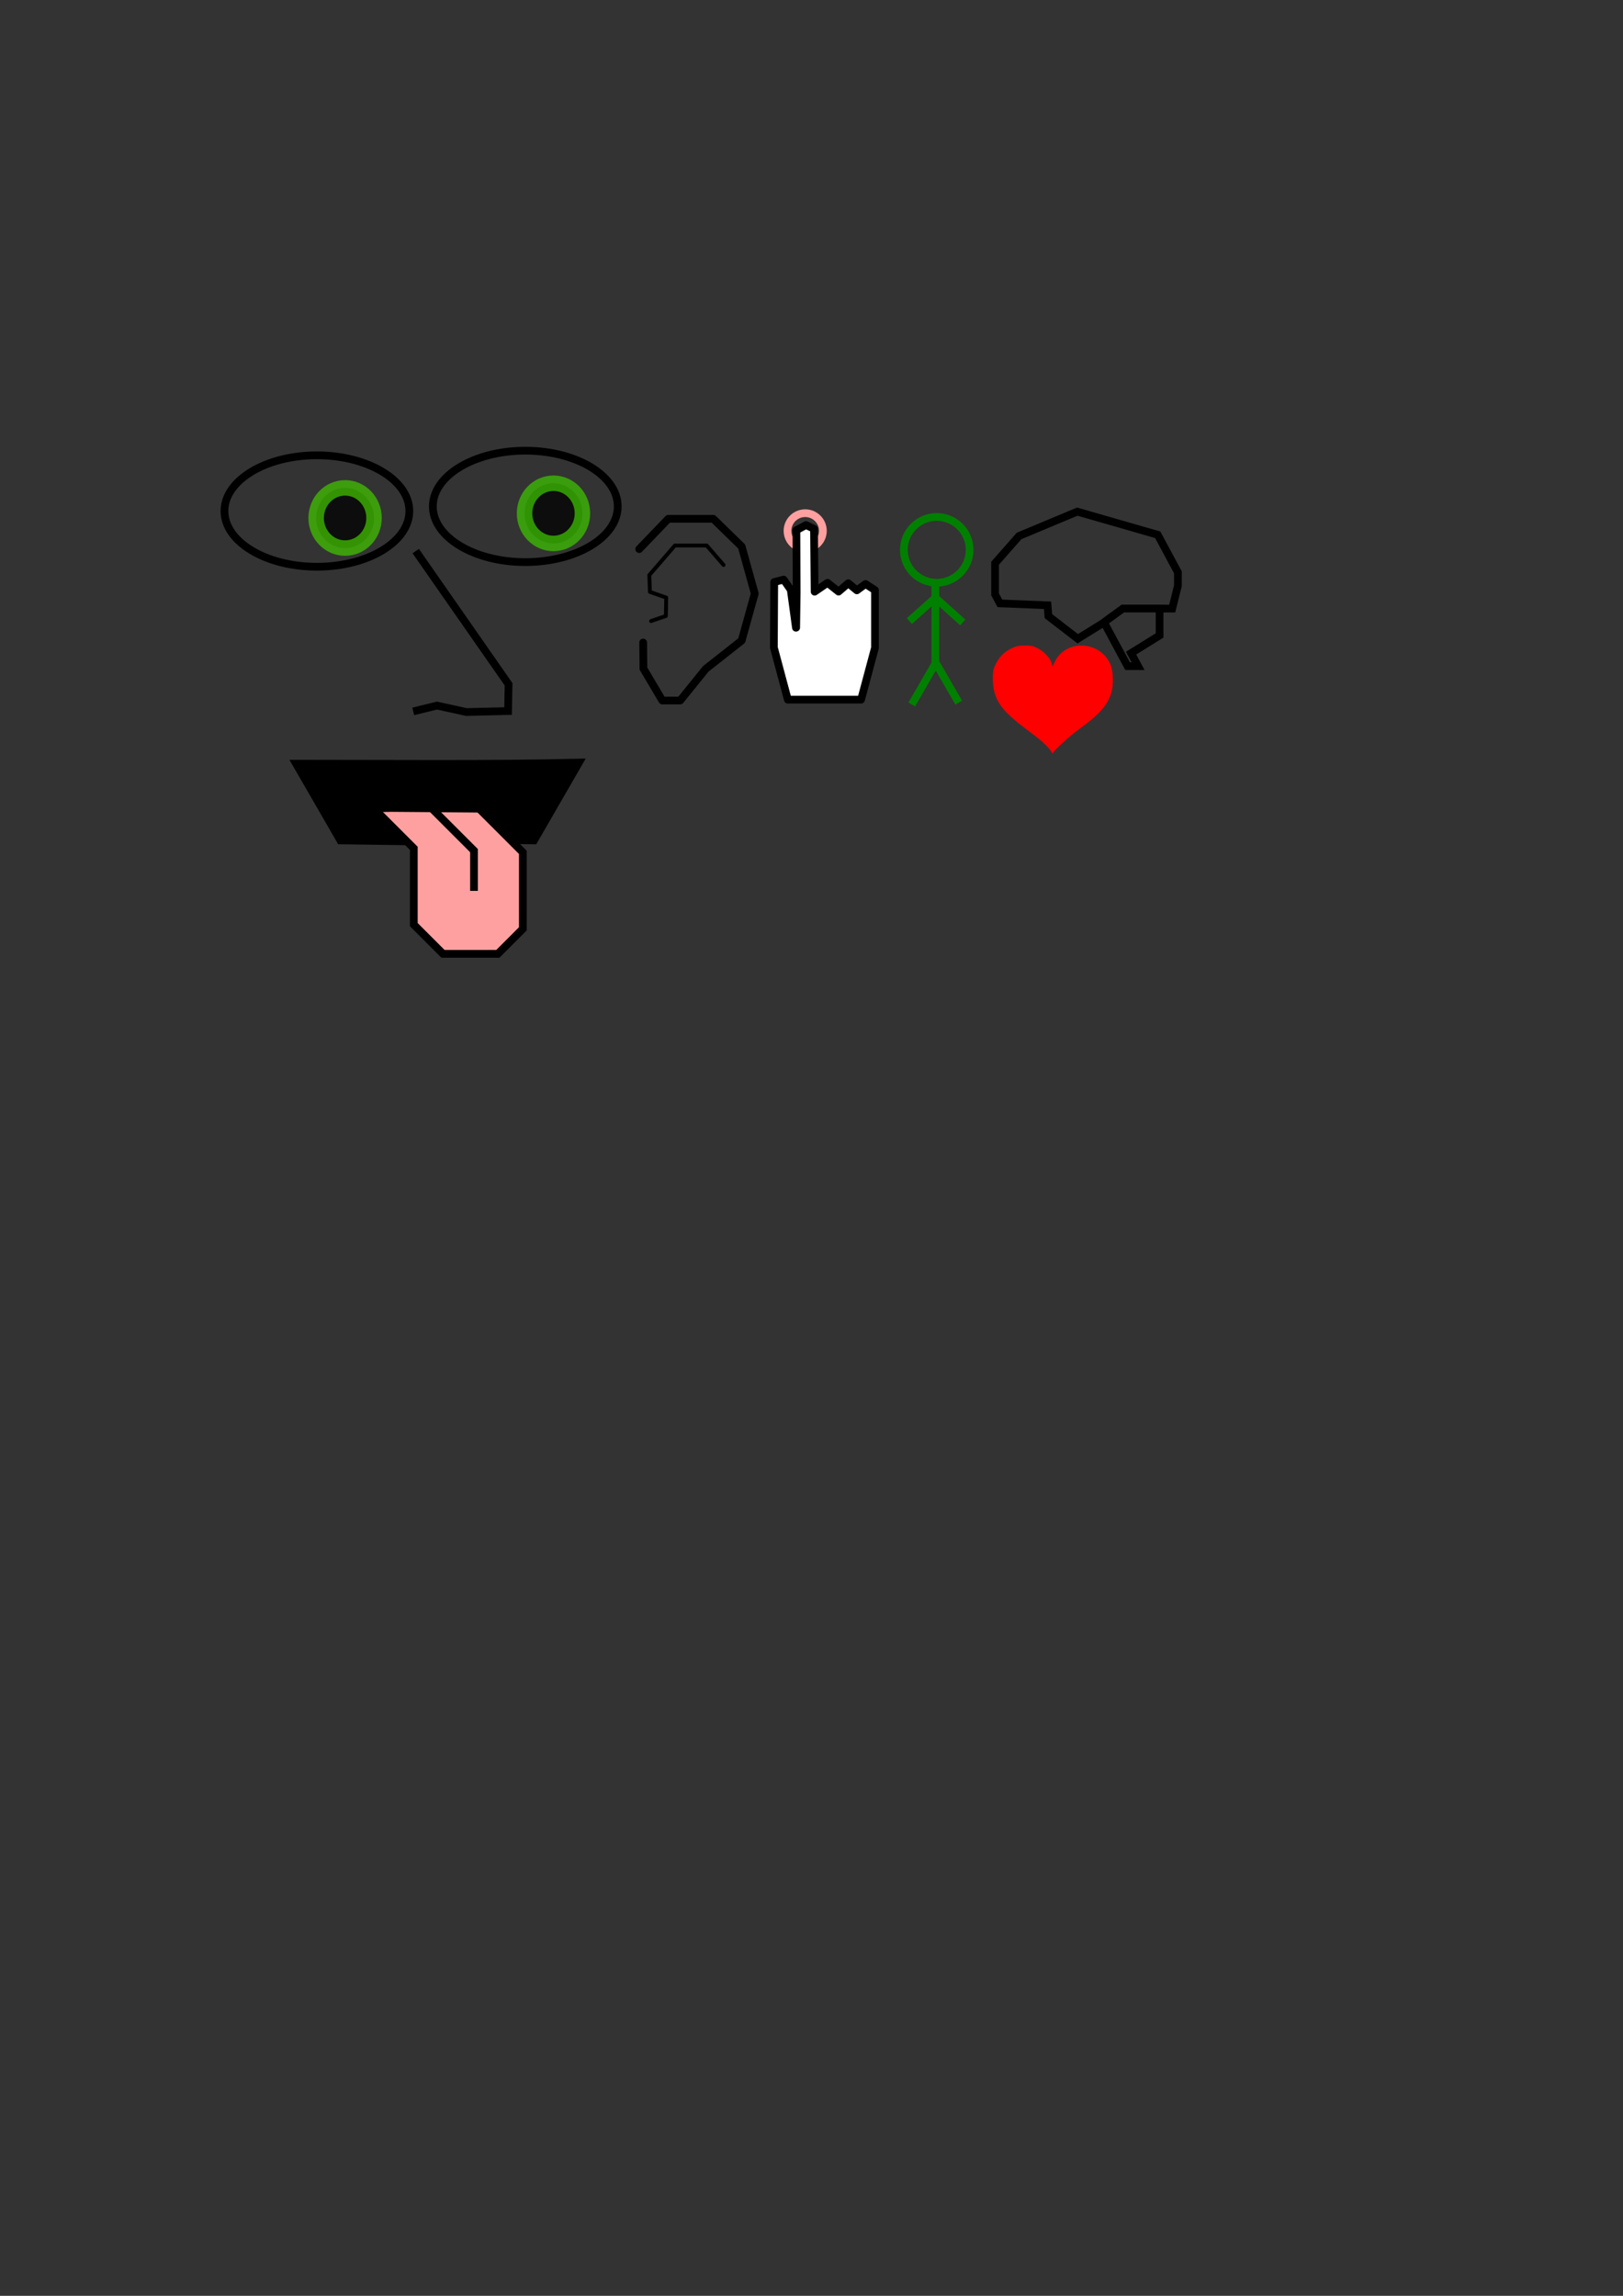<?xml version="1.0" encoding="UTF-8" standalone="no"?>
<!-- Created with Inkscape (http://www.inkscape.org/) -->

<svg
   xmlns:dc="http://purl.org/dc/elements/1.1/"
   xmlns:cc="http://creativecommons.org/ns#"
   xmlns:rdf="http://www.w3.org/1999/02/22-rdf-syntax-ns#"
   xmlns:svg="http://www.w3.org/2000/svg"
   xmlns="http://www.w3.org/2000/svg"
   xmlns:sodipodi="http://sodipodi.sourceforge.net/DTD/sodipodi-0.dtd"
   xmlns:inkscape="http://www.inkscape.org/namespaces/inkscape"
   width="210mm"
   height="297mm"
   viewBox="0 0 744.094 1052.362"
   id="svg2"
   version="1.1"
   inkscape:version="0.91 r13725"
   sodipodi:docname="senses.svg">
  <rect x="0" y="0" width="744.094" height="1052.362" fill="#333333" stroke="none"/>
  <defs
     id="defs4">
    <marker
       inkscape:isstock="true"
       style="overflow:visible"
       id="marker9420"
       refX="0.0"
       refY="0.0"
       orient="auto"
       inkscape:stockid="Arrow1Lstart">
      <path
         transform="scale(0.8) translate(12.5,0)"
         style="fill-rule:evenodd;stroke:#000000;stroke-width:1pt;stroke-opacity:1;fill:#000000;fill-opacity:1"
         d="M 0.0,0.0 L 5.0,-5.0 L -12.5,0.0 L 5.0,5.0 L 0.0,0.0 z "
         id="path9422" />
    </marker>
    <marker
       inkscape:stockid="Arrow1Lstart"
       orient="auto"
       refY="0.0"
       refX="0.0"
       id="marker9036"
       style="overflow:visible"
       inkscape:isstock="true">
      <path
         id="path9038"
         d="M 0.0,0.0 L 5.0,-5.0 L -12.5,0.0 L 5.0,5.0 L 0.0,0.0 z "
         style="fill-rule:evenodd;stroke:#000000;stroke-width:1pt;stroke-opacity:1;fill:#000000;fill-opacity:1"
         transform="scale(0.8) translate(12.5,0)" />
    </marker>
    <marker
       inkscape:stockid="Arrow1Lstart"
       orient="auto"
       refY="0.0"
       refX="0.0"
       id="marker8924"
       style="overflow:visible"
       inkscape:isstock="true">
      <path
         id="path8926"
         d="M 0.0,0.0 L 5.0,-5.0 L -12.5,0.0 L 5.0,5.0 L 0.0,0.0 z "
         style="fill-rule:evenodd;stroke:#000000;stroke-width:1pt;stroke-opacity:1;fill:#000000;fill-opacity:1"
         transform="scale(0.8) translate(12.5,0)" />
    </marker>
    <marker
       inkscape:stockid="Arrow1Lstart"
       orient="auto"
       refY="0.0"
       refX="0.0"
       id="marker8818"
       style="overflow:visible"
       inkscape:isstock="true">
      <path
         id="path8820"
         d="M 0.0,0.0 L 5.0,-5.0 L -12.5,0.0 L 5.0,5.0 L 0.0,0.0 z "
         style="fill-rule:evenodd;stroke:#000000;stroke-width:1pt;stroke-opacity:1;fill:#000000;fill-opacity:1"
         transform="scale(0.8) translate(12.5,0)" />
    </marker>
    <marker
       inkscape:stockid="Arrow1Lstart"
       orient="auto"
       refY="0.0"
       refX="0.0"
       id="marker8718"
       style="overflow:visible"
       inkscape:isstock="true">
      <path
         id="path8720"
         d="M 0.0,0.0 L 5.0,-5.0 L -12.5,0.0 L 5.0,5.0 L 0.0,0.0 z "
         style="fill-rule:evenodd;stroke:#000000;stroke-width:1pt;stroke-opacity:1;fill:#000000;fill-opacity:1"
         transform="scale(0.8) translate(12.5,0)" />
    </marker>
    <marker
       inkscape:stockid="Arrow1Lstart"
       orient="auto"
       refY="0.0"
       refX="0.0"
       id="marker8624"
       style="overflow:visible"
       inkscape:isstock="true">
      <path
         id="path8626"
         d="M 0.0,0.0 L 5.0,-5.0 L -12.5,0.0 L 5.0,5.0 L 0.0,0.0 z "
         style="fill-rule:evenodd;stroke:#000000;stroke-width:1pt;stroke-opacity:1;fill:#000000;fill-opacity:1"
         transform="scale(0.8) translate(12.5,0)" />
    </marker>
    <marker
       inkscape:stockid="Arrow1Lstart"
       orient="auto"
       refY="0.0"
       refX="0.0"
       id="marker8536"
       style="overflow:visible"
       inkscape:isstock="true">
      <path
         id="path8538"
         d="M 0.0,0.0 L 5.0,-5.0 L -12.5,0.0 L 5.0,5.0 L 0.0,0.0 z "
         style="fill-rule:evenodd;stroke:#000000;stroke-width:1pt;stroke-opacity:1;fill:#000000;fill-opacity:1"
         transform="scale(0.8) translate(12.5,0)" />
    </marker>
    <marker
       inkscape:stockid="Arrow1Lstart"
       orient="auto"
       refY="0.0"
       refX="0.0"
       id="marker8454"
       style="overflow:visible"
       inkscape:isstock="true">
      <path
         id="path8456"
         d="M 0.0,0.0 L 5.0,-5.0 L -12.5,0.0 L 5.0,5.0 L 0.0,0.0 z "
         style="fill-rule:evenodd;stroke:#000000;stroke-width:1pt;stroke-opacity:1;fill:#000000;fill-opacity:1"
         transform="scale(0.8) translate(12.5,0)" />
    </marker>
    <marker
       inkscape:stockid="Arrow1Lstart"
       orient="auto"
       refY="0.0"
       refX="0.0"
       id="marker8378"
       style="overflow:visible"
       inkscape:isstock="true">
      <path
         id="path8380"
         d="M 0.0,0.0 L 5.0,-5.0 L -12.5,0.0 L 5.0,5.0 L 0.0,0.0 z "
         style="fill-rule:evenodd;stroke:#000000;stroke-width:1pt;stroke-opacity:1;fill:#000000;fill-opacity:1"
         transform="scale(0.8) translate(12.5,0)" />
    </marker>
    <marker
       inkscape:stockid="Arrow1Lstart"
       orient="auto"
       refY="0.0"
       refX="0.0"
       id="marker8308"
       style="overflow:visible"
       inkscape:isstock="true">
      <path
         id="path8310"
         d="M 0.0,0.0 L 5.0,-5.0 L -12.5,0.0 L 5.0,5.0 L 0.0,0.0 z "
         style="fill-rule:evenodd;stroke:#000000;stroke-width:1pt;stroke-opacity:1;fill:#000000;fill-opacity:1"
         transform="scale(0.8) translate(12.5,0)" />
    </marker>
    <marker
       inkscape:stockid="Arrow1Lstart"
       orient="auto"
       refY="0.0"
       refX="0.0"
       id="marker8244"
       style="overflow:visible"
       inkscape:isstock="true">
      <path
         id="path8246"
         d="M 0.0,0.0 L 5.0,-5.0 L -12.5,0.0 L 5.0,5.0 L 0.0,0.0 z "
         style="fill-rule:evenodd;stroke:#000000;stroke-width:1pt;stroke-opacity:1;fill:#000000;fill-opacity:1"
         transform="scale(0.8) translate(12.5,0)" />
    </marker>
    <marker
       inkscape:stockid="Arrow1Lstart"
       orient="auto"
       refY="0.0"
       refX="0.0"
       id="marker8186"
       style="overflow:visible"
       inkscape:isstock="true">
      <path
         id="path8188"
         d="M 0.0,0.0 L 5.0,-5.0 L -12.5,0.0 L 5.0,5.0 L 0.0,0.0 z "
         style="fill-rule:evenodd;stroke:#000000;stroke-width:1pt;stroke-opacity:1;fill:#000000;fill-opacity:1"
         transform="scale(0.8) translate(12.5,0)" />
    </marker>
    <marker
       inkscape:stockid="Arrow1Lstart"
       orient="auto"
       refY="0.0"
       refX="0.0"
       id="marker8134"
       style="overflow:visible"
       inkscape:isstock="true">
      <path
         id="path8136"
         d="M 0.0,0.0 L 5.0,-5.0 L -12.5,0.0 L 5.0,5.0 L 0.0,0.0 z "
         style="fill-rule:evenodd;stroke:#000000;stroke-width:1pt;stroke-opacity:1;fill:#000000;fill-opacity:1"
         transform="scale(0.8) translate(12.5,0)" />
    </marker>
    <marker
       inkscape:stockid="Arrow1Lstart"
       orient="auto"
       refY="0.0"
       refX="0.0"
       id="marker8088"
       style="overflow:visible"
       inkscape:isstock="true">
      <path
         id="path8090"
         d="M 0.0,0.0 L 5.0,-5.0 L -12.5,0.0 L 5.0,5.0 L 0.0,0.0 z "
         style="fill-rule:evenodd;stroke:#000000;stroke-width:1pt;stroke-opacity:1;fill:#000000;fill-opacity:1"
         transform="scale(0.8) translate(12.5,0)" />
    </marker>
    <marker
       inkscape:stockid="Arrow1Lstart"
       orient="auto"
       refY="0.0"
       refX="0.0"
       id="marker8048"
       style="overflow:visible"
       inkscape:isstock="true">
      <path
         id="path8050"
         d="M 0.0,0.0 L 5.0,-5.0 L -12.5,0.0 L 5.0,5.0 L 0.0,0.0 z "
         style="fill-rule:evenodd;stroke:#000000;stroke-width:1pt;stroke-opacity:1;fill:#000000;fill-opacity:1"
         transform="scale(0.8) translate(12.5,0)" />
    </marker>
    <marker
       inkscape:stockid="Arrow1Lstart"
       orient="auto"
       refY="0.0"
       refX="0.0"
       id="marker8014"
       style="overflow:visible"
       inkscape:isstock="true">
      <path
         id="path8016"
         d="M 0.0,0.0 L 5.0,-5.0 L -12.5,0.0 L 5.0,5.0 L 0.0,0.0 z "
         style="fill-rule:evenodd;stroke:#000000;stroke-width:1pt;stroke-opacity:1;fill:#000000;fill-opacity:1"
         transform="scale(0.8) translate(12.5,0)" />
    </marker>
    <marker
       inkscape:stockid="Arrow1Lstart"
       orient="auto"
       refY="0.0"
       refX="0.0"
       id="marker7986"
       style="overflow:visible"
       inkscape:isstock="true">
      <path
         id="path7988"
         d="M 0.0,0.0 L 5.0,-5.0 L -12.5,0.0 L 5.0,5.0 L 0.0,0.0 z "
         style="fill-rule:evenodd;stroke:#000000;stroke-width:1pt;stroke-opacity:1;fill:#000000;fill-opacity:1"
         transform="scale(0.8) translate(12.5,0)" />
    </marker>
    <marker
       inkscape:stockid="Arrow1Lstart"
       orient="auto"
       refY="0.0"
       refX="0.0"
       id="Arrow1Lstart"
       style="overflow:visible"
       inkscape:isstock="true">
      <path
         id="path7710"
         d="M 0.0,0.0 L 5.0,-5.0 L -12.5,0.0 L 5.0,5.0 L 0.0,0.0 z "
         style="fill-rule:evenodd;stroke:#000000;stroke-width:1pt;stroke-opacity:1;fill:#000000;fill-opacity:1"
         transform="scale(0.8) translate(12.5,0)" />
    </marker>
  </defs>
  <sodipodi:namedview
     id="base"
     pagecolor="#ffffff"
     bordercolor="#666666"
     borderopacity="1.0"
     inkscape:pageopacity="0.0"
     inkscape:pageshadow="2"
     inkscape:zoom="1.4142136"
     inkscape:cx="415.0602"
     inkscape:cy="757.4741"
     inkscape:document-units="px"
     inkscape:current-layer="layer1"
     showgrid="false"
     inkscape:window-width="1440"
     inkscape:window-height="851"
     inkscape:window-x="0"
     inkscape:window-y="1"
     inkscape:window-maximized="1" />
  <g
     inkscape:label="Layer 1"
     inkscape:groupmode="layer"
     id="layer1">
    <circle
       style="opacity:1;fill:none;fill-opacity:1;fill-rule:evenodd;stroke:#ffa0a0;stroke-width:3.543;stroke-linecap:round;stroke-linejoin:round;stroke-miterlimit:4;stroke-dasharray:none;stroke-dashoffset:0;stroke-opacity:1"
       id="path10046"
       cx="369.157"
       cy="243.339"
       r="8.106" />
    <path
       style="fill:#ffa0a0;fill-rule:evenodd;stroke:#000000;stroke-width:3.543;stroke-linecap:butt;stroke-linejoin:miter;stroke-miterlimit:4;stroke-dasharray:none;stroke-opacity:1;fill-opacity:1"
       d="m 218.9,369.902 20.813,20.813 0,35.04 -11.46,11.46 -25.16,0 -13.37,-13.37 0,-34.974 -16.499,-16.499"
       id="path4312"
       inkscape:connector-curvature="0"
       sodipodi:nodetypes="cccccccc" />
    <path
       d=""
       style="opacity:0.75;fill:#ffffff;fill-opacity:1;fill-rule:evenodd;stroke:#000000;stroke-width:2.4;stroke-linecap:round;stroke-linejoin:round;stroke-miterlimit:4;stroke-dasharray:none;stroke-dashoffset:0;stroke-opacity:1"
       id="path4142"
       r="59.448"
       cy="134.096"
       cx="132.697"
       inkscape:connector-curvature="0" />
    <path
       inkscape:connector-curvature="0"
       cx="132.697"
       cy="134.096"
       r="59.448"
       id="path4180"
       style="opacity:0.75;fill:#ffffff;fill-opacity:1;fill-rule:evenodd;stroke:#000000;stroke-width:2.4;stroke-linecap:round;stroke-linejoin:round;stroke-miterlimit:4;stroke-dasharray:none;stroke-dashoffset:0;stroke-opacity:1"
       d="" />
    <g
       id="g4205"
       transform="translate(-7.431,-292.996)">
      <g
         id="g4197">
        <ellipse
           style="opacity:0.75;fill:#000000;fill-opacity:1;fill-rule:evenodd;stroke:#40c000;stroke-width:7.087;stroke-linecap:round;stroke-linejoin:round;stroke-miterlimit:4;stroke-dasharray:none;stroke-dashoffset:0;stroke-opacity:1"
           id="path4152"
           cx="165.645"
           cy="530.427"
           rx="13.27"
           ry="13.801" />
        <ellipse
           style="opacity:1;fill:none;fill-opacity:1;fill-rule:evenodd;stroke:#000000;stroke-width:3.543;stroke-linecap:round;stroke-linejoin:round;stroke-miterlimit:4;stroke-dasharray:none;stroke-dashoffset:0;stroke-opacity:1"
           id="path4158"
           cx="152.721"
           cy="527.243"
           rx="42.379"
           ry="25.54" />
      </g>
      <g
         id="g4201">
        <ellipse
           ry="13.801"
           rx="13.27"
           cy="528.304"
           cx="261.187"
           id="ellipse4182"
           style="opacity:0.75;fill:#000000;fill-opacity:1;fill-rule:evenodd;stroke:#3cc000;stroke-width:7.087;stroke-linecap:round;stroke-linejoin:round;stroke-miterlimit:4;stroke-dasharray:none;stroke-dashoffset:0;stroke-opacity:1" />
        <ellipse
           ry="25.54"
           rx="42.379"
           cy="525.12"
           cx="248.263"
           id="ellipse4184"
           style="opacity:1;fill:none;fill-opacity:1;fill-rule:evenodd;stroke:#000000;stroke-width:3.543;stroke-linecap:round;stroke-linejoin:round;stroke-miterlimit:4;stroke-dasharray:none;stroke-dashoffset:0;stroke-opacity:1" />
      </g>
    </g>
    <g
       id="g4318"
       transform="translate(-36.094,39.278)">
      <path
         sodipodi:nodetypes="ccccccccccc"
         inkscape:connector-curvature="0"
         id="path4292"
         d="m 329.149,212.411 13.335,-13.885 20.608,0 13.032,12.703 6.005,21.566 -6.005,21.566 -16.443,12.941 -11.742,14.533 -8.183,0 -8.668,-14.635 -0.121,-11.953"
         style="fill:none;fill-rule:evenodd;stroke:#000000;stroke-width:3.543;stroke-linecap:round;stroke-linejoin:round;stroke-miterlimit:4;stroke-dasharray:none;stroke-opacity:1" />
      <path
         sodipodi:nodetypes="cccccccc"
         inkscape:connector-curvature="0"
         id="path4294"
         d="m 334.605,245.396 6.78,-2.326 0.145,-8.43 -7.477,-2.593 -0.265,-7.72 11.728,-13.549 14.589,0 7.724,8.922"
         style="fill:none;fill-rule:evenodd;stroke:#000000;stroke-width:1.772;stroke-linecap:round;stroke-linejoin:round;stroke-miterlimit:4;stroke-dasharray:none;stroke-opacity:1" />
    </g>
    <path
       style="fill:none;fill-rule:evenodd;stroke:#000000;stroke-width:3.543;stroke-linecap:butt;stroke-linejoin:miter;stroke-miterlimit:4;stroke-dasharray:none;stroke-opacity:1"
       d="m 190.597,252.607 42.562,61.062 -0.225,12.269 -19.109,0.452 -13.495,-2.964 -10.868,2.666"
       id="path4302"
       inkscape:connector-curvature="0"
       sodipodi:nodetypes="cccccc" />
    <path
       style="fill:#000000;fill-opacity:1;fill-rule:evenodd;stroke:#000000;stroke-width:3.543;stroke-linecap:butt;stroke-linejoin:miter;stroke-miterlimit:4;stroke-dasharray:none;stroke-opacity:1"
       d="m 244.831,385.224 20.592,-35.666 c -40.352,0.975 -87.146,0.502 -129.664,0.502 l 20.302,35.164 29.349,0.41 -15.315,-15.353 50.367,0.41 15.177,14.407 z"
       id="path4316"
       inkscape:connector-curvature="0"
       sodipodi:nodetypes="ccccccccc" />
    <path
       style="fill:none;fill-rule:evenodd;stroke:#000000;stroke-width:3.543;stroke-linecap:butt;stroke-linejoin:miter;stroke-miterlimit:4;stroke-dasharray:none;stroke-opacity:1"
       d="m 197.823,370.429 19.496,19.496 0,18.442"
       id="path4314"
       inkscape:connector-curvature="0" />
    <g
       id="g4201-8"
       style="fill:#ffff00;fill-opacity:0.196"
       transform="matrix(0.91,0,0,0.91,710.971,891.798)" />
    <g
       id="g4501"
       transform="matrix(0.98,0,0,0.98,600.961,-148.057)"
       style="stroke:#008000;stroke-opacity:1;stroke-width:3.614;stroke-miterlimit:4;stroke-dasharray:none">
      <circle
         style="opacity:1;fill:none;fill-opacity:0.098;fill-rule:evenodd;stroke:#008000;stroke-width:3.614;stroke-linecap:round;stroke-linejoin:round;stroke-miterlimit:4;stroke-dasharray:none;stroke-dashoffset:0;stroke-opacity:1"
         id="circle4503"
         cx="-174.99"
         cy="408.26"
         r="15.382" />
      <path
         style="fill:none;fill-opacity:0.098;fill-rule:evenodd;stroke:#008000;stroke-width:3.614;stroke-linecap:butt;stroke-linejoin:miter;stroke-miterlimit:4;stroke-dasharray:none;stroke-opacity:1"
         d="m -175.631,422.36 0,39.095 -11.05,19.138"
         id="path4505"
         inkscape:connector-curvature="0" />
      <path
         style="fill:none;fill-opacity:0.098;fill-rule:evenodd;stroke:#008000;stroke-width:3.614;stroke-linecap:butt;stroke-linejoin:miter;stroke-miterlimit:4;stroke-dasharray:none;stroke-opacity:1"
         d="m -175.631,460.815 10.932,18.935"
         id="path4507"
         inkscape:connector-curvature="0" />
      <path
         style="fill:none;fill-opacity:0.098;fill-rule:evenodd;stroke:#008000;stroke-width:3.614;stroke-linecap:butt;stroke-linejoin:miter;stroke-miterlimit:4;stroke-dasharray:none;stroke-opacity:1"
         d="m -187.808,441.588 12.177,-10.895 12.818,11.536"
         id="path4509"
         inkscape:connector-curvature="0" />
    </g>
    <g
       transform="matrix(0.91,0,0,0.91,710.971,1165.798)"
       style="fill:#ffff00;fill-opacity:0.196"
       id="g5435" />
    <path
       style="fill:none;fill-rule:evenodd;stroke:#000000;stroke-width:3.543;stroke-linecap:butt;stroke-linejoin:miter;stroke-miterlimit:4;stroke-dasharray:none;stroke-opacity:1"
       d="m 531.669,278.962 5.751,0 2.617,-10.487 0,-6.12 -9.258,-17.221 -36.887,-10.614 -26.676,11.154 -11.014,12.513 0,14.246 2.225,4.138 21.847,0.884 0.382,4.975 13.458,10.363 12.07,-7.484 10.772,20.037 4.814,0 -3.205,-5.961 13.065,-8.101 0,-12.351 -16.822,0 -8.648,6.286"
       id="path7703"
       inkscape:connector-curvature="0"
       sodipodi:nodetypes="ccccccccccccccccccccc" />
    <g
       id="layer1-5"
       transform="matrix(0.086,0,0,0.086,454.969,295.244)">
      <path
         style="fill:#ff0000"
         id="path2417"
         d="M 297.297,550.868 C 283.522,535.432 249.127,505.339 220.863,483.994 137.119,420.752 125.721,411.6 91.719,380.291 29.035,322.571 2.414,264.581 2.505,185.951 2.549,147.567 5.166,132.779 15.915,110.154 34.151,71.768 61.015,43.245 95.36,25.799 119.685,13.444 131.683,7.954 172.304,7.73 c 42.493,-0.235 51.439,4.72 76.435,18.452 30.425,16.714 61.74,52.436 68.213,77.811 l 3.998,15.672 9.86,-21.585 c 55.716,-121.973 233.598,-120.148 295.502,3.032 19.638,39.076 21.794,122.513 4.38,169.513 -22.715,61.309 -65.38,108.051 -164.006,179.677 -64.681,46.974 -137.885,118.046 -142.981,128.028 -5.915,11.588 -0.282,1.816 -26.408,-27.461 z"
         inkscape:connector-curvature="0" />
      <g
         id="g2221"
         transform="translate(129.286,-64.286)" />
    </g>
    <path
       style="fill:#ffffff;fill-opacity:1;fill-rule:evenodd;stroke:#000000;stroke-width:3.543;stroke-linecap:round;stroke-linejoin:round;stroke-miterlimit:4;stroke-dasharray:none;stroke-opacity:1"
       d="m 364.918,287.739 -2.375,-17.397 -3.27,-4.661 -4.314,1.118 -0.169,29.986 6.41,23.923 33.58,0 6.373,-23.785 0,-26.407 -4.324,-2.827 -3.986,2.914 -3.937,-3.254 -4.443,3.838 -5.066,-4.023 -5.916,4.059 -0.277,-28.787 -3.655,-1.769 -4.433,2.374 0.127,28.548 -0.221,16.122 z"
       id="path10044"
       inkscape:connector-curvature="0"
       sodipodi:nodetypes="ccccccccccccccccccccc" />
  </g>
</svg>
